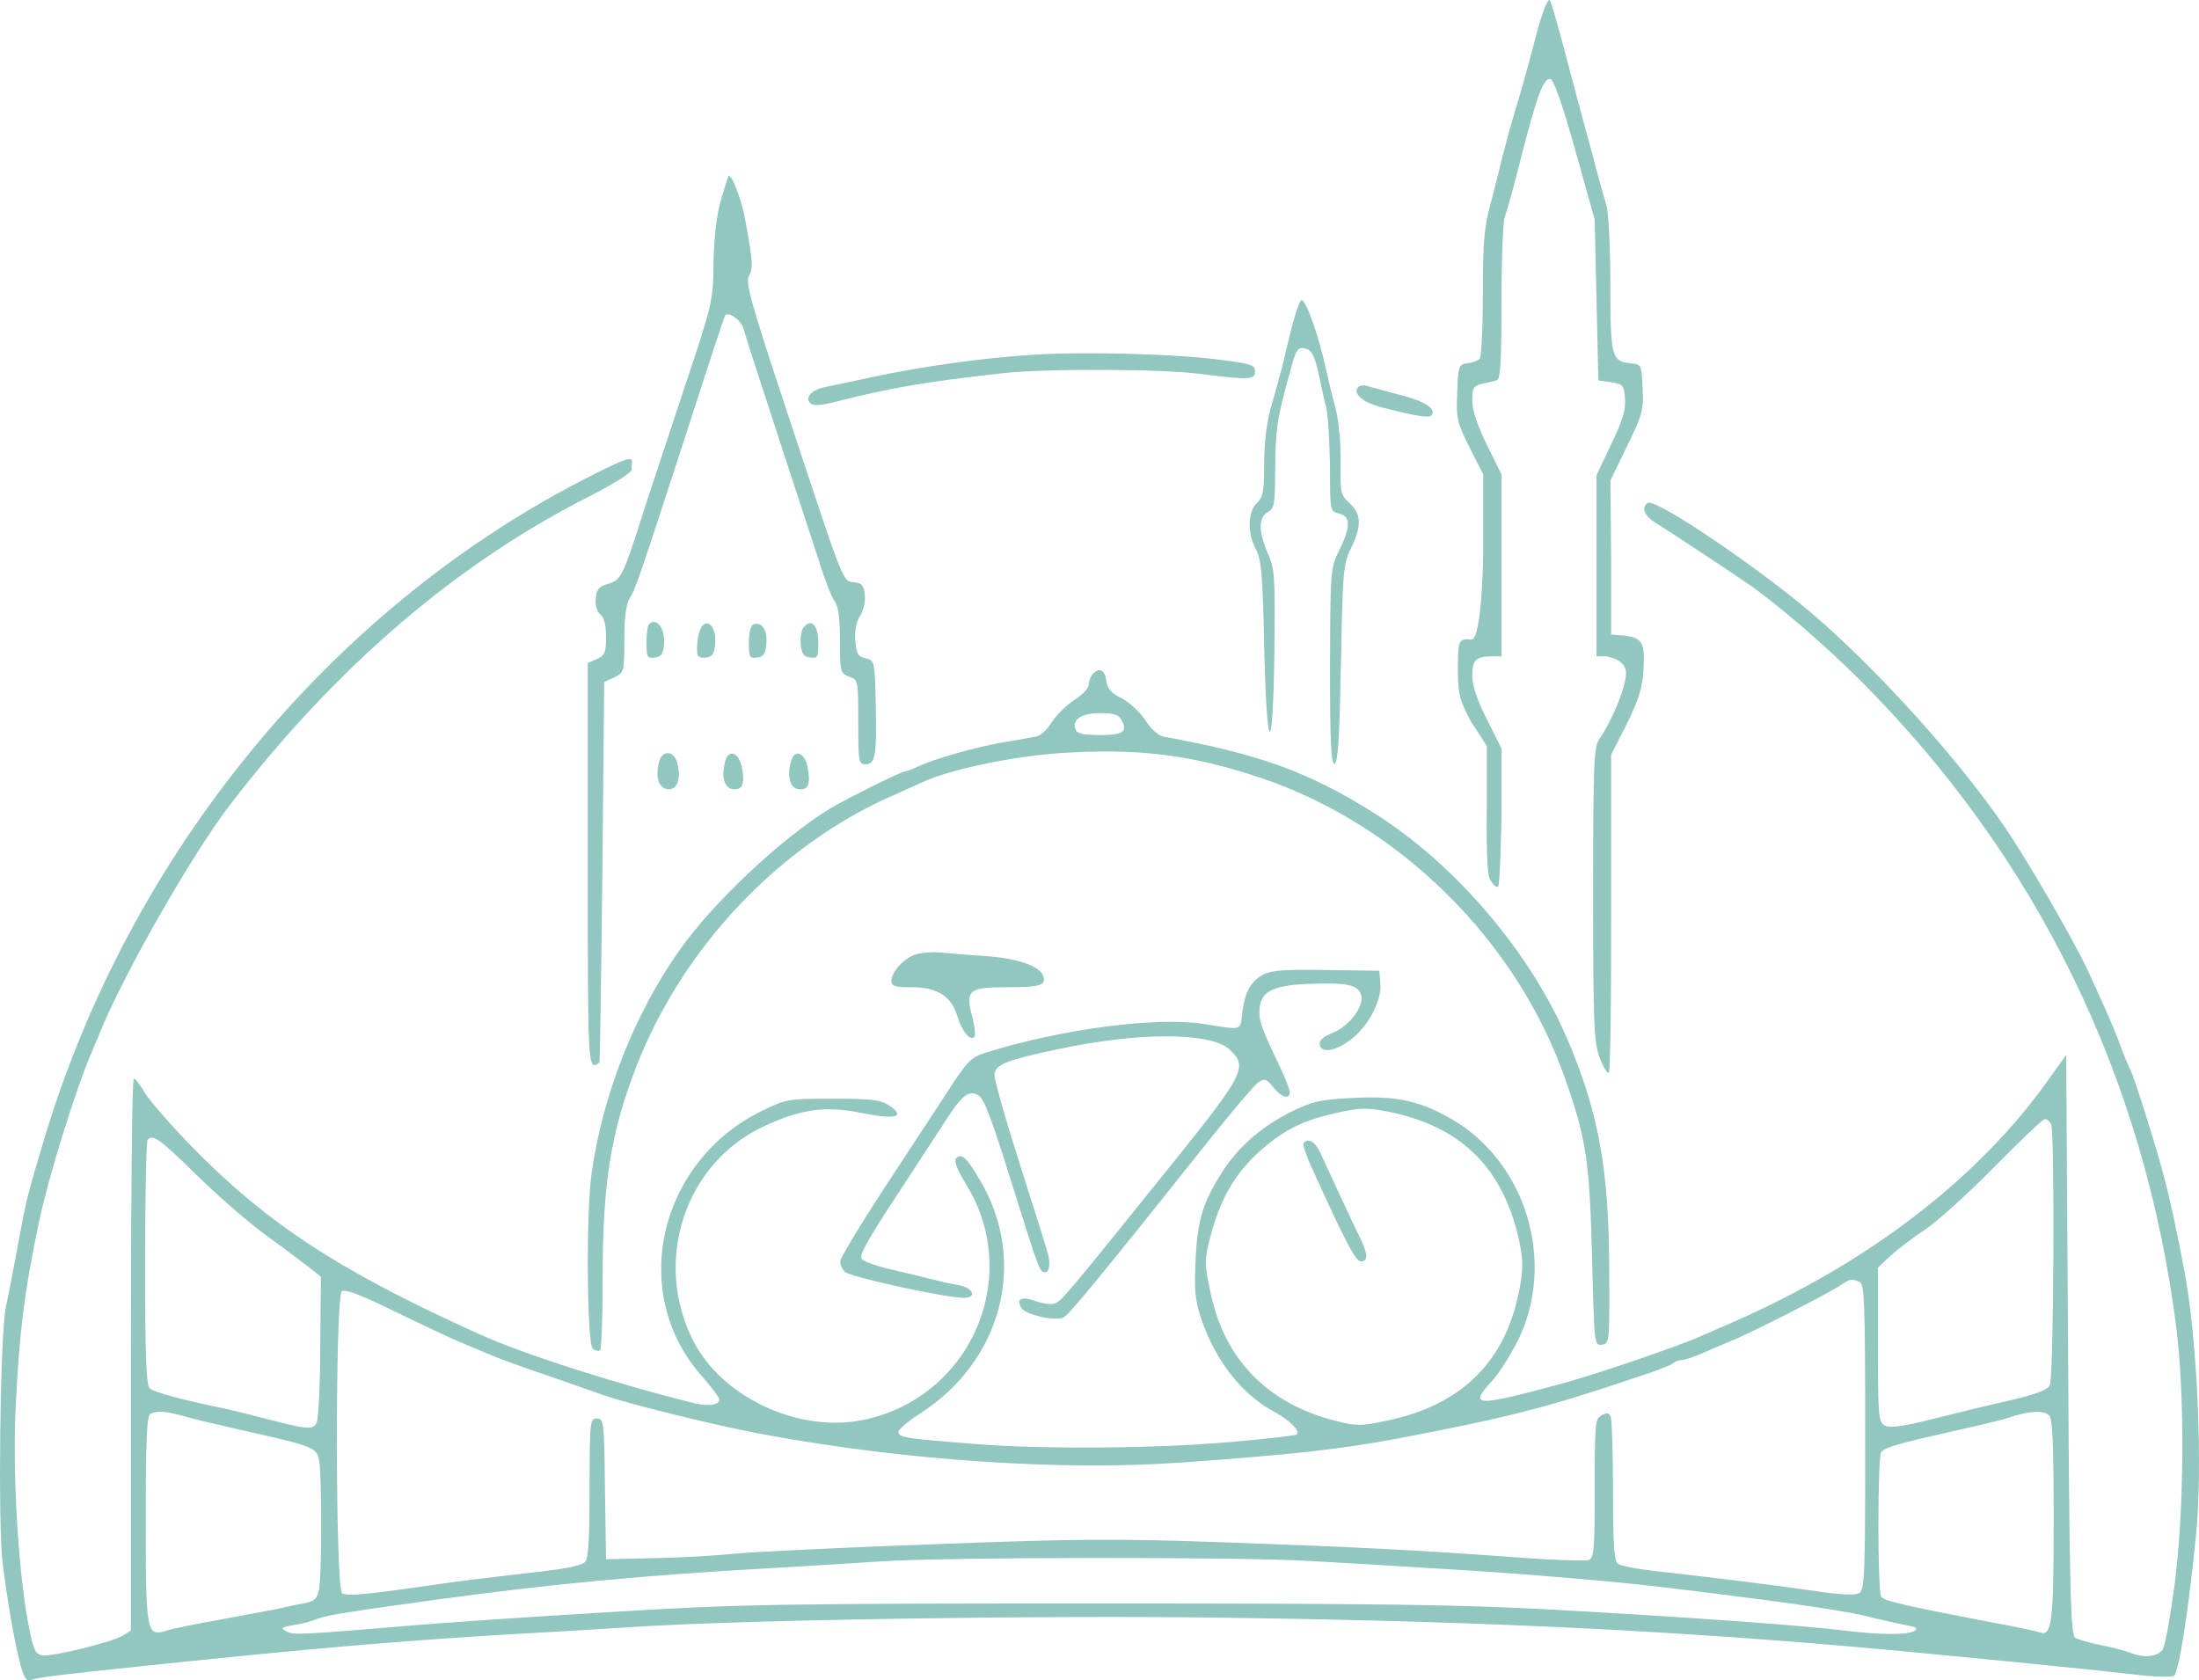 <?xml version="1.0" encoding="UTF-8"?>
<svg id="Calque_2" xmlns="http://www.w3.org/2000/svg" viewBox="0 0 601.64 459.76">
  <defs>
    <style>
      .cls-1 {
        fill: #92c7bf;
      }
    </style>
  </defs>
  <g id="Calque_1-2" data-name="Calque_1">
    <g>
      <path class="cls-1" d="M422.46,2.53c-.6,1.6-1.81,5.42-2.51,8.42-2.01,7.62-3.91,14.54-5.92,21.06-.9,3.01-2.21,8.02-3.01,11.03-.7,3.01-2.21,8.93-3.31,13.14-1.7,6.12-2.01,10.63-2.01,24.37,0,9.33-.4,17.25-.9,17.65-.4.5-1.91,1-3.31,1.2-2.41.3-2.51.6-2.81,8.02-.3,7.22,0,8.22,3.41,15.04l3.71,7.32v21.12s-.23,24.5-3.33,24.1c-3.3-.4-3.6.2-3.6,7.8,0,6.9.4,8.6,3.5,14.5l4.43,6.8v16.7s-.33,17.5.77,19.6c.7,1.5,1.8,2.5,2.3,2.2.6-.4.93-19.4.93-19.4v-18.42l-4-8c-2.7-5.3-4-9.3-4-12,0-4.2,1-5.2,5.6-5.2h2.4v-49.8l-4-8.1c-2.6-5.3-4-9.4-4-12.1,0-3.5.3-4,2.8-4.6,1.5-.3,3.3-.7,4-1,.9-.2,1.2-5.4,1.2-21.3,0-11.6.4-22,.9-23.3s2.6-8.8,4.6-16.8c4.2-16.4,5.9-21,7.8-21,.9,0,3.2,6.4,6.8,19.2l5.4,19.3.5,22,.5,22,3.5.5c3.3.5,3.5.8,3.8,4.6.2,3.1-.7,6-3.8,12.4l-4,8.4v49.6h2.47s5.6.52,5.6,4.62c0,3.7-3.7,12.8-7.3,18-1.5,2.1-1.7,6.8-1.7,42.4s.2,40.5,1.8,44.8c1,2.6,2.1,4.4,2.5,4.1.4-.4.7-20.1.63-43.9v-43.1l4.27-8.4c3.3-6.7,4.3-9.9,4.6-15,.4-7.3-.3-8.6-5.3-9.2l-3.57-.3v-21.1l-.2-21.01,4.51-9.33c4.21-8.62,4.61-9.93,4.31-15.95-.3-6.42-.3-6.52-3.31-6.82-5.21-.5-5.52-1.91-5.52-21.66,0-10.13-.5-19.76-1.1-21.66s-1.7-5.82-2.41-8.52c-.7-2.81-2.01-7.62-2.91-10.83-1.7-6.12-2.81-10.43-7.02-26.28-1.5-5.52-2.91-10.13-3.11-10.43-.3-.2-1,.9-1.6,2.51Z"/>
      <path class="cls-1" d="M197.21,54.81c-1.2,4.4-1.9,10.5-2,17.3-.1,10.4-.2,10.8-8.8,36.5-4.7,14.3-9.6,28.9-10.7,32.5-5.2,16.3-5.8,17.6-9.2,18.6-2.6.7-3.3,1.5-3.5,4-.2,1.9.3,3.6,1.2,4.4,1.1.8,1.6,2.9,1.6,6.1,0,4.3-.3,5.1-2.5,6.1l-2.5,1.1v55.3c0,56.7,0,56.2,3.2,54,.1,0,.5-23.5.8-52.1l.5-52,2.8-1.3c2.6-1.3,2.7-1.5,2.7-10.3,0-6,.5-9.7,1.4-11.2,1.6-2.5,2.5-5,16.2-47.2,5.3-16.5,9.8-30.2,10-30.3.9-1.2,4.5,1.4,5,3.6.4,1.5,4.6,14.6,9.4,29.2s9.9,30.3,11.4,34.8c1.4,4.6,3.3,9.4,4.1,10.5,1.1,1.5,1.5,4.8,1.5,10.9,0,8.5.1,8.9,2.5,9.8,2.5.9,2.5,1.1,2.5,12.5,0,10.8.1,11.5,2,11.5,2.7,0,3.1-2.4,2.8-16.5-.3-11.8-.3-11.9-2.8-12.5-2.1-.5-2.5-1.2-2.8-4.9-.2-2.7.3-5.2,1.3-6.7.9-1.4,1.5-3.9,1.3-5.7-.2-2.6-.8-3.3-2.9-3.5-3.2-.4-2.5,1.5-18.4-46.7-9.9-29.9-11.4-35.3-10.4-37.1,1.2-2.2,1.1-3.7-1-15.3-1-5.5-3.5-12.1-4.5-12.1-.2,0-1.1,3-2.2,6.7Z"/>
      <path class="cls-1" d="M353.48,89.31c-1,4-2.2,8.9-2.6,10.8-.5,1.9-1.8,6.6-2.9,10.5-1.4,4.7-2.1,10-2.1,16.1,0,7.8-.3,9.3-2,10.9-2.5,2.3-2.7,8.4-.2,12.8,1.4,2.7,1.8,6.8,2.2,26.5.7,30.5,2.4,31.3,2.8,1.1.2-20.3.1-22.4-1.8-26.6-2.6-5.9-2.6-9.9,0-11.3,1.8-1,2-2.1,2-12.3.1-10.5.6-13.8,4.3-26.9,1.5-5.6,2-6.2,4.4-5.4,1.3.4,2.2,2.3,3.1,6.3.7,3.2,1.6,7.6,2.2,9.8.5,2.2.9,9.5,1,16.1,0,12.1,0,12.2,2.5,12.8,3.2.8,3.2,3.6,0,10.1-2.4,4.9-2.4,5.4-2.5,31.8,0,21.1.3,26.8,1.3,26.5.9-.4,1.3-7.1,1.7-27.4.5-25.3.6-27.2,2.8-31.6,2.9-6.1,2.8-9.2-.4-12.2-2.5-2.3-2.6-2.9-2.5-11.2.1-5.2-.5-11.4-1.4-14.9-.9-3.3-2-7.9-2.5-10.2-2-9.3-5.5-19.3-6.8-19.3-.4,0-1.6,3.3-2.6,7.2Z"/>
      <path class="cls-1" d="M281.88,97.11c-13.6.9-29.9,3.2-43,6-5.2,1.2-11,2.3-12.7,2.7-4,.7-6.1,2.9-4.5,4.5.8.8,2.8.7,7.4-.5,15-3.8,24.6-5.4,45.3-7.7,11.5-1.3,43.5-1.2,54,.2,13.7,1.7,15,1.6,15-.7,0-1.7-1.1-2.1-9-3.1-12.3-1.7-38.5-2.4-52.5-1.4Z"/>
      <path class="cls-1" d="M371.38,106.21c-1.1,1.6,1.7,3.9,6.1,5.1,9.6,2.5,13.4,3.1,14.1,2.4,1.7-1.7-1.7-4-8.7-5.7-4.1-1.1-8.2-2.2-9.2-2.5-.9-.2-1.9,0-2.3.7Z"/>
      <path class="cls-1" d="M158.31,131.91C89.61,167.81,35.71,233.81,12.41,310.61c-4.9,16.2-5.3,17.9-7.5,30-1.2,6.6-2.7,14.2-3.3,17-1.6,7.3-2.2,59.1-.9,70,1.3,10.4,3.3,22.1,5,28.3,1,3.5,1.6,4.2,2.9,3.7,1.8-.7,8.6-1.5,32.7-4,41.9-4.4,68.3-6.7,99-8.5,9.4-.5,24.4-1.4,33.5-2,32-2,112.2-3.2,161-2.5,76.2,1,133,4,194.5,10,27,2.6,43.8,4.3,54.3,5.5,5.8.7,10.8.8,11.2.4,1.4-1.4,4-18.1,6-38.4,1.9-18.7.4-52.6-3-71.5-2-10.8-4.2-20.9-5.7-26.5-2.4-9.1-8.5-28.4-9.3-29.5-.3-.6-1.5-3.3-2.5-6-1.7-4.8-3.5-8.9-9.1-21.1-3.8-8.2-16.7-30.5-23.1-39.8-12-17.4-32-39.8-49.3-55.2-14.8-13.3-45.7-34.3-48-32.9-1.8,1.1-1,3.4,1.8,5.2,4.3,2.7,21.3,13.9,25.9,17.1,7.9,5.5,20.8,16.6,30.4,26.2,48.4,48.4,77.8,108.6,86.5,177,2.4,19,2.2,50.6-.5,70.8-1.1,8.3-2.5,16.1-3.1,17.2-1.2,2.2-5.3,2.7-9.2,1-1.3-.5-4.8-1.4-7.8-2s-6.2-1.5-7-2c-1.3-.8-1.6-11.2-2-80.2l-.5-79.3-5,7c-19.3,27.1-49.5,50.2-87,66.5-2.7,1.2-6.3,2.7-8,3.5-6.3,2.8-30.1,10.9-38.5,13.1-23.5,6.3-25.1,6.2-18.4-1.1,2-2.2,5.2-7.4,7.2-11.5,9.9-21,2-47.5-17.6-59.4-8.9-5.4-15.8-7-27.8-6.3-8.9.4-11,.9-16.8,3.7-8.2,4.1-14.3,9.4-18.8,16.2-5.4,8.4-7,13.3-7.5,24.3-.4,8.5-.2,11,1.6,16.4,3.9,11.4,11.2,20.7,20,25.3,4.2,2.3,7.1,5.2,6.1,6.2-.3.2-8.3,1.2-17.8,2-20,1.8-51.7,2.1-71.2.5-17.6-1.4-20-1.7-20-3.2,0-.7,2.6-2.9,5.8-5,22.5-14.3,29.6-41.5,16.7-63.6-3.9-6.6-5.2-7.8-6.7-6.3-.7.7.2,3,2.7,7.1,15.8,25.6,1,58.9-28.7,64.6-17.5,3.3-38.1-6.4-45.9-21.7-11.2-21.9-2.3-48.8,19.4-58.8,10.2-4.7,16.7-5.6,26.6-3.6,9.3,1.9,12.3,1.1,7.5-2.1-2.4-1.5-4.8-1.8-15.4-1.8-12,0-12.7.1-19.1,3.2-28.7,13.9-36.9,50.3-16.5,72.9,2.5,2.9,4.6,5.7,4.6,6.2,0,1.5-2.9,1.9-6.5,1.1-20.8-5.1-46.8-13.4-59-18.9-38.8-17.5-58.8-30.6-80.1-52.7-5-5.2-10.2-11.2-11.5-13.3-1.3-2.2-2.7-4-3.1-4-.5,0-.8,34-.8,75.5v75.5l-2.2,1.4c-3,1.8-19.2,5.8-22,5.4-2-.3-2.5-1.4-4-9.3-2.6-14.4-4.1-39.2-3.4-57,1-21.4,2.3-32.5,6.5-52.5,2.6-12.2,10-36.1,14.3-46,1-2.5,2.3-5.4,2.7-6.5,7-16.7,25.2-48.4,35.3-61.5,29-37.8,62-66,98.6-84.5,6.3-3.2,11.2-6.3,11.2-7.1s0-1.7.1-2.1c.2-1.8-2.4-.8-14.6,5.5ZM381.88,304.61c18.4,4.3,29.2,15.2,33.6,34.1,1.2,5.5,1.3,8,.4,13.1-3.5,20.3-15.6,32.6-36.5,36.9-7.1,1.5-8.2,1.5-14.1,0-18.5-4.7-30.3-16.8-34.1-35.1-1.7-8.1-1.7-8.9,0-15.3,2.6-10,6.4-16.7,12.8-22.7,6.5-6,11.8-8.8,20.4-10.8,7.9-1.9,9.8-1.9,17.5-.2ZM561.21,307.71c1,2.7.7,69.4-.4,71.3-.6,1.3-3.9,2.5-10.7,4.1-5.4,1.2-14.9,3.5-21.2,5.1-8.3,2.1-11.9,2.6-13.2,1.8-1.8-.9-1.9-2.5-1.9-22.1v-21.1l3.4-3.2c1.9-1.7,6-4.9,9.2-7,3.3-2.1,11.8-9.8,18.9-17,7.2-7.3,13.5-13.3,14.1-13.4.7,0,1.5.6,1.8,1.5ZM53.71,321.41c5.8,5.7,14.3,13.1,19,16.5s10,7.4,11.8,8.8l3.3,2.6-.2,19.1c0,10.6-.5,20-1,20.9-1.1,2-2.4,1.8-14.9-1.4-4.1-1.1-9.5-2.4-12-2.9-9.4-1.9-17.5-4.1-18.7-5.1-1-.8-1.3-8.9-1.3-34.3,0-18.2.3-33.5.7-33.8,1.5-1.5,3.3-.2,13.3,9.6ZM508.71,350.71c1.4.5,1.6,5.2,1.6,42.5s-.1,41.9-1.7,42.7c-1.1.6-5.4.4-11.3-.5-10.9-1.6-27.7-3.7-43-5.4-5.8-.6-11.1-1.6-11.7-2.2-1-.7-1.3-5.9-1.3-19.7,0-10.4-.3-19.5-.6-20.4-.5-1.2-1-1.3-2.5-.5-1.8.9-1.9,2.3-1.9,20,0,16.5-.2,19-1.6,19.6-.9.3-9.1.1-18.2-.6-28.8-2.1-44.6-2.9-80.8-4.2-30.7-1.1-40.8-1-80.5.5-25,.9-49.4,2.1-54.4,2.6-4.9.5-14.8,1.1-22,1.2l-13,.3-.3-19.3c-.2-18.4-.3-19.2-2.2-19.2s-2,.7-2,18.8c0,13.6-.3,19.3-1.2,20.4-1,1.1-5.5,2-16.8,3.2-8.5,1-18.6,2.2-22.5,2.8-20.7,3-26,3.5-27.2,2.6-1.9-1.5-1.9-81.1-.1-82.6.9-.7,5.1.9,14.9,5.7,7.4,3.6,15.1,7.2,17,8s5.2,2.2,7.4,3.1c2.2,1,9.4,3.7,16,5.9,6.6,2.3,13.8,4.8,16,5.6,8.1,2.8,32.1,8.7,45.5,11.1,37.8,6.9,79.9,9.7,112,7.5,31.3-2.2,44.4-3.7,60-6.6,30.3-5.8,40.3-8.3,65.5-16.8,5-1.6,9.4-3.3,9.9-3.8.6-.5,1.6-.9,2.4-.9.7,0,3.2-.8,5.5-1.8s6.2-2.7,8.7-3.7c5.7-2.4,26.5-13,29.3-15,2.4-1.7,2.9-1.8,5.1-.9ZM50.48,387.51c2.7.8,9.2,2.3,14.4,3.5,20.7,4.6,21.7,5,22.4,8.3.8,4,.8,31.7,0,35.6-.5,2.5-1.3,3.2-3.8,3.7-1.7.3-5.1,1-7.6,1.6-2.5.5-9.7,1.8-16,3-6.3,1.1-12.7,2.4-14.2,2.9-5.6,1.8-5.8.9-5.8-30.5,0-21.7.3-28.5,1.3-28.8,2.1-.9,4.2-.7,9.3.7ZM560.68,387.31c.9.9,1.2,8.6,1.2,28.6,0,28-.5,32-3.8,30.7-.8-.3-7.4-1.7-14.6-3-23.3-4.5-28-5.6-28.8-6.8-1-1.6-1-37.8,0-39.5.9-1.3,5.2-2.5,21.7-6.2,5.5-1.2,11.1-2.6,12.5-3,6.1-2.1,10.2-2.4,11.8-.8ZM358.78,427.11c9.1.5,24.3,1.4,33.6,2,22.9,1.3,50.3,3.6,65.5,5.5,32.1,3.9,47.8,6.2,54.5,8,2.8.7,6.8,1.6,8.9,2,2.9.5,3.6.9,2.5,1.6-1.9,1.2-9.4,1.1-19.3-.1-11.1-1.4-43.2-3.7-79.6-5.7-24.8-1.4-48.1-1.7-125-1.7-85.8,0-97.9.2-132,2.3-20.6,1.2-45.4,2.9-55,3.7-30.8,2.6-32.7,2.7-34.6,1.6-1.6-.9-1.3-1.1,2.1-1.7,2.2-.3,5.1-1.1,6.5-1.7,2.4-1,9.6-2.1,33-5.3,30.5-4.2,57.5-6.7,90-8.5,10.7-.6,24.7-1.5,31-1.9,17-1.2,98.7-1.3,117.9-.1Z"/>
      <path class="cls-1" d="M356.68,312.71c-.4.3.7,3.5,2.4,7.2,8.9,19.6,11.8,25.2,13.2,25.2,2,0,2-1.8.2-5.6-.8-1.6-3.3-7-5.6-11.9-2.3-5-4.9-10.5-5.7-12.3-1.4-3-3.2-4-4.5-2.6Z"/>
      <path class="cls-1" d="M177.58,170.81c-.4.3-.7,2.6-.7,5,0,4,.2,4.4,2.3,4.1,1.7-.2,2.3-1.1,2.5-3.6.4-4.3-2.1-7.6-4.1-5.5Z"/>
      <path class="cls-1" d="M192.08,171.31c-.9,1.2-1.6,4.7-1.3,7.6.1.8,1,1.2,2.4,1,1.7-.2,2.3-1,2.5-3.9.3-4.1-1.8-6.8-3.6-4.7Z"/>
      <path class="cls-1" d="M206.18,170.81c-.8.3-1.3,2.3-1.3,5,0,4,.2,4.4,2.3,4.1,1.7-.2,2.3-1,2.5-3.9.3-3.7-1.3-6-3.5-5.2Z"/>
      <path class="cls-1" d="M219.88,171.61c-.6.8-1,2.9-.8,4.7.2,2.5.8,3.4,2.6,3.6,2,.3,2.2-.1,2.2-4.1,0-4.8-1.9-6.7-4-4.2Z"/>
      <path class="cls-1" d="M299.08,184.31c-.7.7-1.2,2-1.2,3s-1.8,2.9-4.1,4.3c-2.2,1.5-4.9,4.2-6.1,6.1-1.1,1.9-3,3.6-4.2,3.8-1.1.2-5.2,1-9.1,1.6-7.8,1.4-18.4,4.4-23.2,6.6-1.7.8-3.4,1.4-3.7,1.4-1,0-15.8,7.4-20.2,10-13.5,8.2-32.4,26-41.6,39.2-12.2,17.4-20.7,39.1-23.8,60.5-1.6,11.1-1.3,46.8.3,48.2.8.6,1.7.8,2,.4.4-.3.7-9.2.7-19.6,0-26.1,2.2-39.9,9.3-58.2,12.7-32.5,39.1-60.4,70.2-74,3.3-1.5,6.9-3.1,8-3.6,7.3-3.4,23.8-6.9,36.9-7.9,21.7-1.5,36.5.3,55.6,6.7,38.1,12.8,70.3,44.7,83.5,82.8,5.7,16.3,6.5,22.3,7.2,48.3.6,24,.6,24.3,2.7,24s2.1-.6,2-20.8c-.1-26.8-2.8-42-10.9-61.5-10.1-24.4-30.9-49-53.5-63.2-18-11.3-31.4-16.1-57.7-20.9-1.3-.3-3.4-2.2-4.8-4.4s-4.3-4.9-6.4-6c-2.9-1.4-4-2.7-4.3-4.7-.3-3-1.8-3.9-3.6-2.1ZM306.88,197.11c1.7,3.1.4,4-6.1,4-4.4,0-6.1-.4-6.5-1.5-1.1-2.7,1.6-4.5,6.7-4.5,3.8,0,5.1.4,5.9,2Z"/>
      <path class="cls-1" d="M180.28,208.51c-1,4.1-.1,7.1,2.3,7.4,2.6.4,3.8-2.5,2.8-6.8-.8-3.8-4.2-4.1-5.1-.6Z"/>
      <path class="cls-1" d="M198.38,208.41c-1.1,4.2-.2,7.2,2.1,7.5,2.6.4,3.4-1.4,2.5-5.9-.8-4.2-3.7-5.2-4.6-1.6Z"/>
      <path class="cls-1" d="M216.38,208.41c-1.1,4.2-.2,7.2,2.1,7.5,2.6.4,3.4-1.4,2.5-5.9-.8-4.2-3.7-5.2-4.6-1.6Z"/>
      <path class="cls-1" d="M250.58,261.11c-3.2,1-6.6,4.7-6.7,7.2,0,1.5.9,1.8,5.6,1.8,7,0,10.9,2.5,12.5,8.1,1.3,4,3.4,6.7,4.6,5.5.4-.3.1-2.9-.6-5.6-1.9-7.3-1-8,10-8,8.7,0,10.4-.6,9.4-3.2s-7-4.7-15.5-5.3c-4.7-.3-10.3-.8-12.5-1s-5.2,0-6.8.5Z"/>
      <path class="cls-1" d="M345.68,266.6c-3.5,1.9-5.1,4.8-5.8,10.5-.6,5,.3,4.8-11,3-12.7-1.9-38.1,1.4-58.5,7.7-4.9,1.5-5.4,2-12,12.2-3.8,5.8-11.8,18-17.7,27-5.9,9.1-10.8,17.2-10.8,18.2,0,.9.6,2.2,1.3,2.8,1.9,1.5,27,7,32.5,7.1,3.8,0,2.6-2.8-1.5-3.5-2.1-.4-5.1-1-6.8-1.5-1.6-.4-6.5-1.6-10.8-2.6-4.2-.9-8.2-2.3-8.8-3-.8-1,1.6-5.3,9.7-17.6,5.9-9,12.2-18.7,14.1-21.6,3.7-5.7,5.7-7.1,8.1-5.6,1.7,1.1,3.3,5.4,10.2,27.4,6.1,19.5,6.6,21,8,21,1,0,1.4-1.3,1.1-4-.1-.8-3.6-12-7.7-24.8s-7.4-24.3-7.2-25.5c.4-2.6,3.5-3.8,17.2-6.7,22.4-4.8,42.1-4.7,47.2.1,4.9,4.6,4,6.6-14.8,30-30,37.3-31.3,38.8-33,39.4-1,.4-3.4.1-5.3-.6-3.9-1.4-5.5-.7-3.9,1.9,1.2,1.8,8.8,3.6,11.4,2.6,1.4-.5,9.4-10.2,39.5-48,6.6-8.3,12.9-15.7,13.9-16.4,1.7-1.1,2.3-.9,4.1,1.4,2.2,2.8,4.5,3.4,4.5,1.3,0-.7-1.1-3.5-2.4-6.3-5.4-11.3-5.9-12.8-5.9-15.6,0-5.4,3.1-7.3,13.4-7.7,10.7-.4,13.5.2,14.4,3,1,3-3.2,8.6-7.8,10.4-2.7,1.1-3.7,2.1-3.5,3.3.5,2.4,4.5,1.7,8.8-1.7,4.5-3.5,8.2-10.5,7.8-15.1l-.3-3.5-14.5-.2c-11.3-.2-15.1.1-17.2,1.2Z"/>
    </g>
  </g>
</svg>